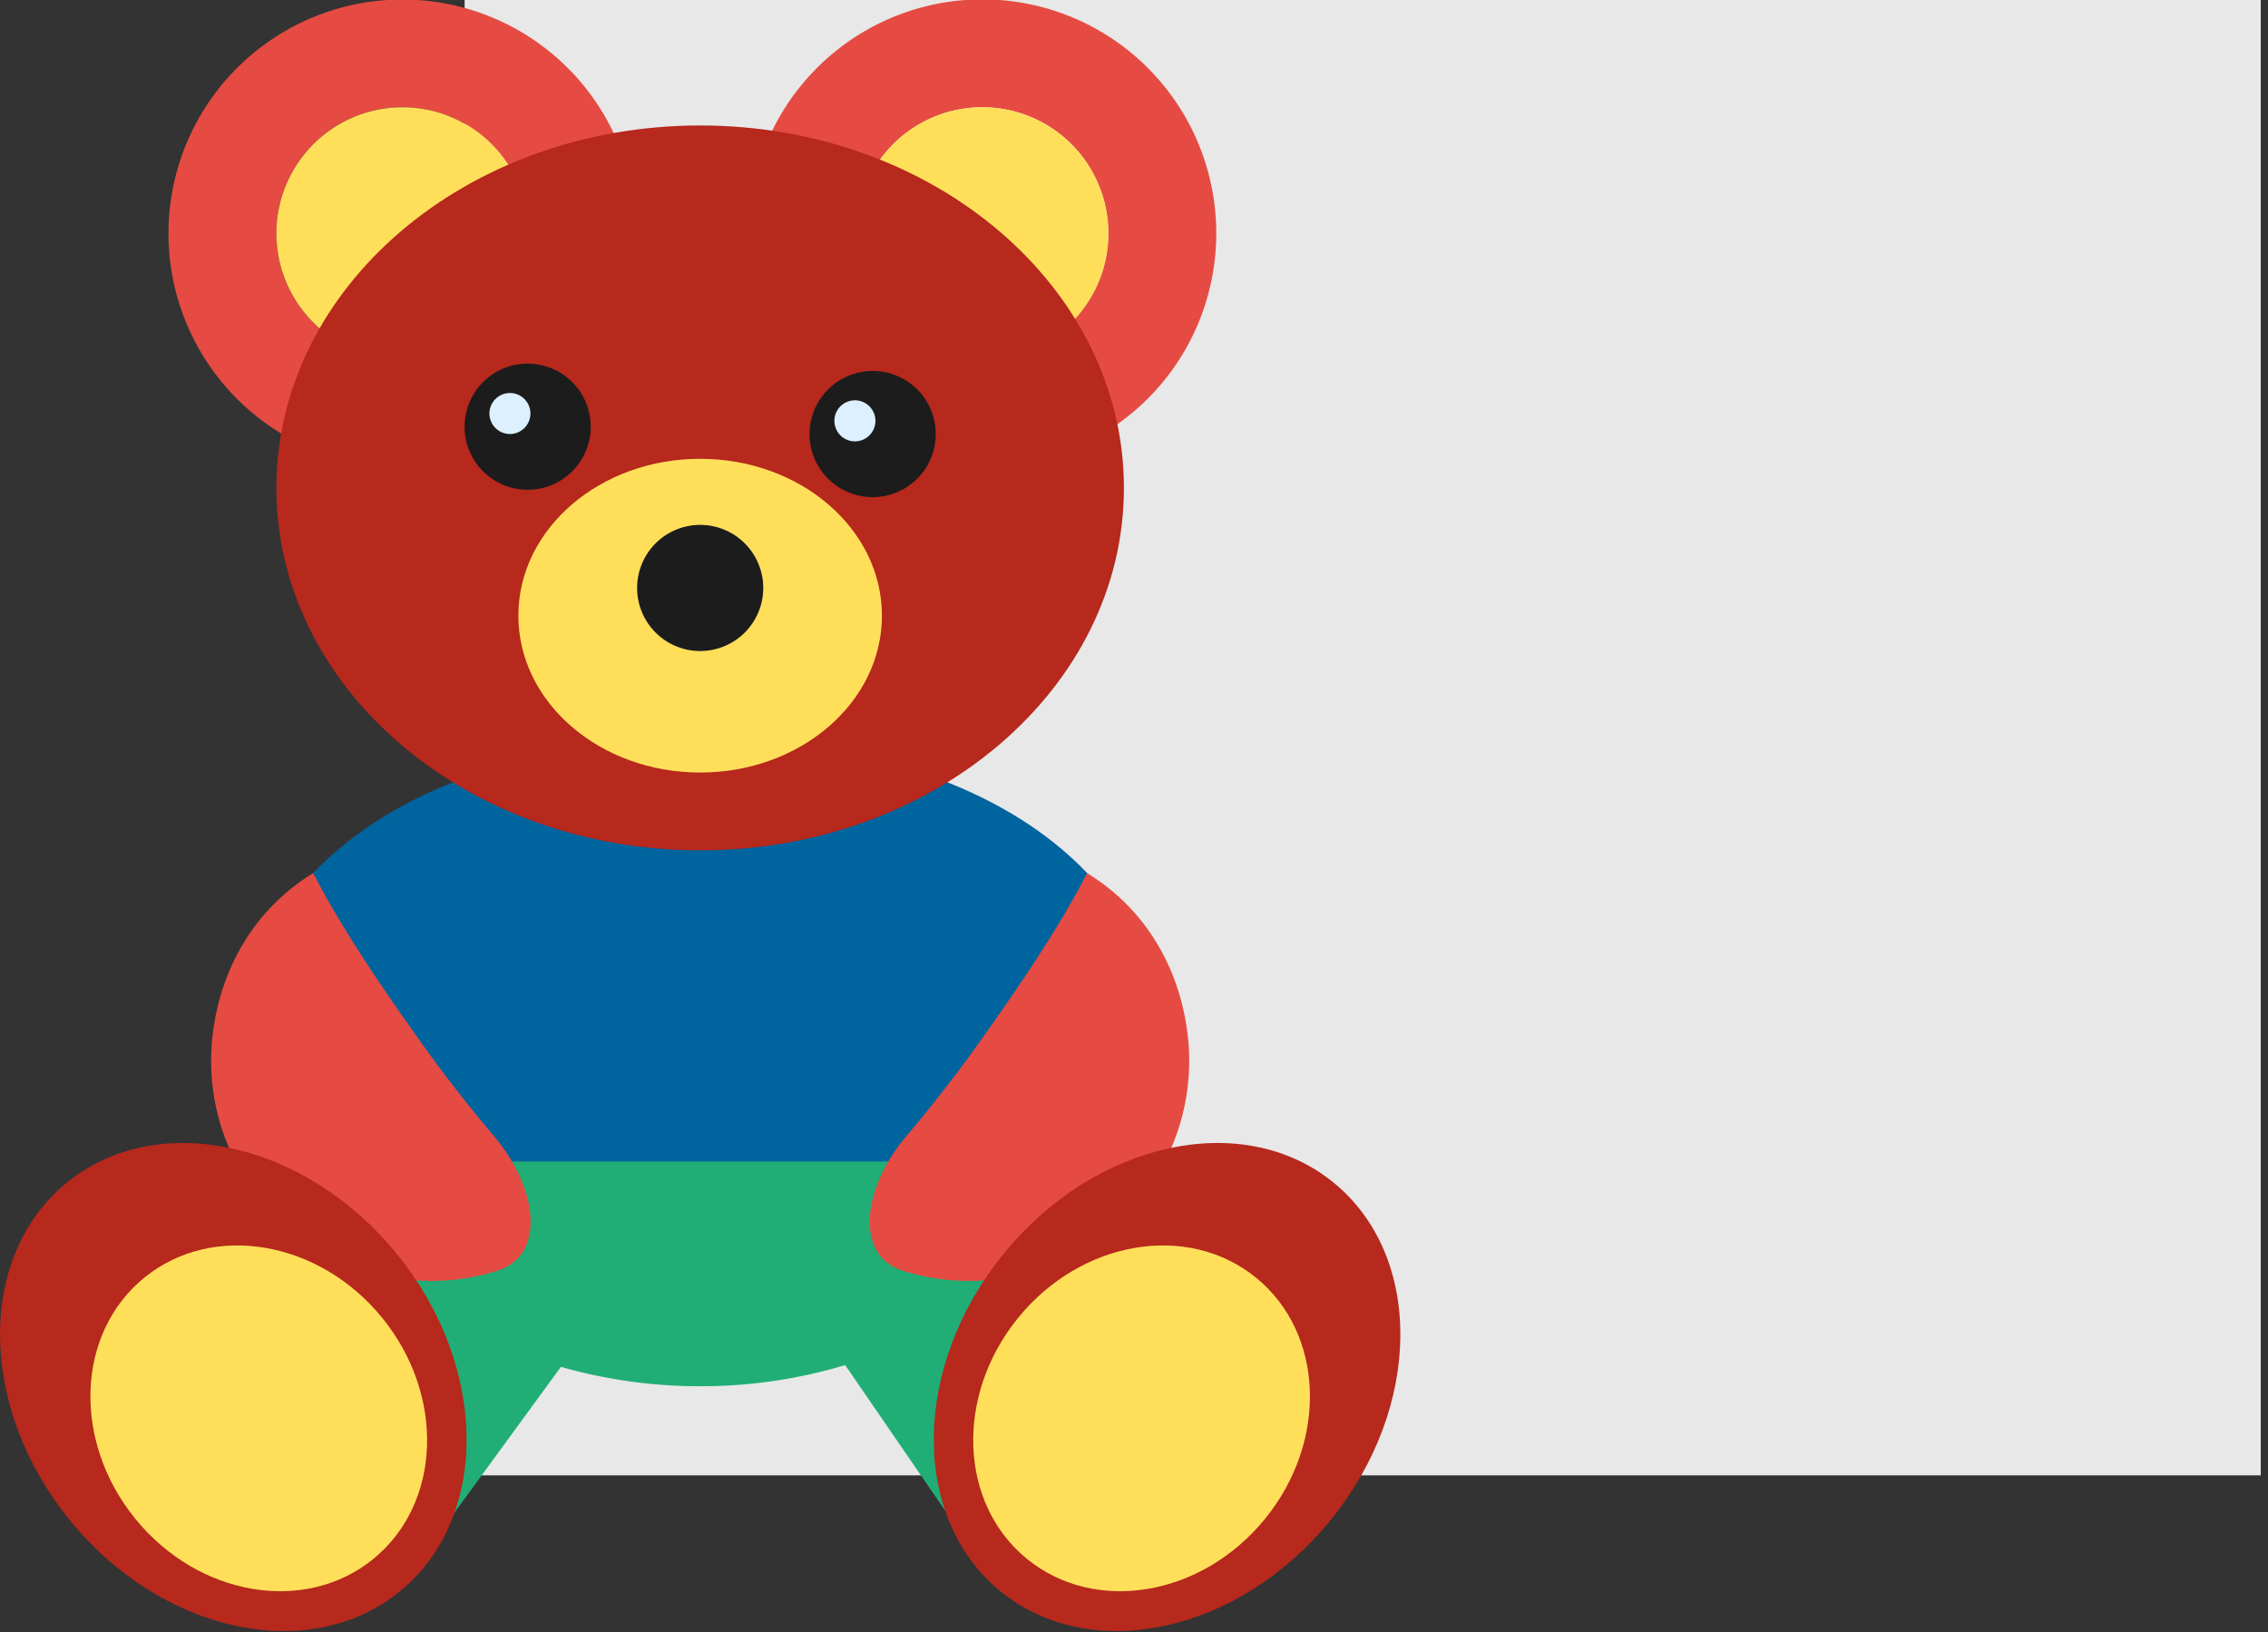 <svg xmlns="http://www.w3.org/2000/svg" xmlns:xlink="http://www.w3.org/1999/xlink" width="596" height="429" viewBox="0 0 596 429"><rect x="0" y="0" width="596" height="429" fill="#333333" stroke="none"/><defs><clipPath id="b"><rect width="596" height="429"/></clipPath></defs><g id="a" clip-path="url(#b)"><g transform="translate(110.095 -27)"><g transform="translate(-4.62 -38.62)"><rect width="472" height="436.714" transform="translate(16.62 16.62)" fill="#e8e8e8"/></g><g transform="translate(-549.853 -9.469)"><path d="M703.887,185.045c0-57.156-54.811-87.948-122.445-87.948C513.825,97.1,459,127.89,459,185.045s54.821,62.97,122.438,62.97C649.076,248.016,703.887,242.2,703.887,185.045Z" transform="translate(42.307 133.642)" fill="#00649e"/><path d="M759.574,218.821l-51.594-77.89-18.252,6.492a54.527,54.527,0,0,0,6.105-15.627H502.825a55.638,55.638,0,0,0,8.031,18.844l-20.194-7.18L450.87,225.669l71.509,15.339,40.355-55.262a132.269,132.269,0,0,0,36.6,5.1,131.681,131.681,0,0,0,38.1-5.562l40.886,59.526Z" transform="translate(24.427 209.921)" fill="#20ae76"/><path d="M481.961,97.8A33.118,33.118,0,0,1,543.645,81.02,111.6,111.6,0,0,1,570.719,71.7a61.47,61.47,0,1,0-85.208,80.01,107.228,107.228,0,0,1,10.82-26.609A33.125,33.125,0,0,1,481.961,97.8Z" transform="translate(30.432 0)" fill="#e54b42"/><path d="M495.612,45.168a33.137,33.137,0,0,0-18.773,60.447A110.774,110.774,0,0,1,524.154,61.53,33.117,33.117,0,0,0,495.612,45.168Z" transform="translate(49.924 19.49)" fill="#ffdf5a"/><path d="M620,97.8A61.459,61.459,0,0,0,503.161,71.115a112.211,112.211,0,0,1,27.719,8.4,33.127,33.127,0,1,1,49.16,43.445,106.949,106.949,0,0,1,11.578,26.606A61.391,61.391,0,0,0,620,97.8Z" transform="translate(139.375 0)" fill="#e54b42"/><path d="M560.988,103.472a33.126,33.126,0,1,0-49.16-43.445A110.843,110.843,0,0,1,560.988,103.472Z" transform="translate(158.427 19.49)" fill="#ffdf5a"/><path d="M685.185,141.911c0,52.6-49.848,95.247-111.36,95.247-61.5,0-111.356-42.642-111.356-95.247S512.33,46.664,573.825,46.664C635.337,46.664,685.185,89.309,685.185,141.911Z" transform="translate(49.924 22.778)" fill="#b7281d"/><path d="M577.891,115.275c0,22.775-21.387,41.229-47.769,41.229S482.35,138.05,482.35,115.275s21.387-41.222,47.772-41.222S577.891,92.507,577.891,115.275Z" transform="translate(93.628 82.986)" fill="#ffdf5a"/><path d="M525.254,96.057a16.573,16.573,0,1,1-16.58-16.573A16.574,16.574,0,0,1,525.254,96.057Z" transform="translate(115.076 94.925)" fill="#1c1c1c"/><path d="M511.075,82.808a16.572,16.572,0,1,1-16.567-16.573A16.569,16.569,0,0,1,511.075,82.808Z" transform="translate(83.916 65.8)" fill="#1c1c1c"/><path d="M490.745,74.037a5.386,5.386,0,1,1-5.38-5.389A5.381,5.381,0,0,1,490.745,74.037Z" transform="translate(88.402 71.104)" fill="#dcf0ff"/><path d="M539.433,83.409a16.578,16.578,0,1,1-16.577-16.573A16.579,16.579,0,0,1,539.433,83.409Z" transform="translate(146.225 67.121)" fill="#1c1c1c"/><path d="M519.1,74.637a5.392,5.392,0,1,1-5.389-5.389A5.4,5.4,0,0,1,519.1,74.637Z" transform="translate(150.712 72.423)" fill="#dcf0ff"/><path d="M483.941,108.1c-14.747,8.971-24.345,24.3-26.459,42.761a57.831,57.831,0,0,0,74.925,61.707c12.793-4.084,10.506-21.825-.943-35.315-6.521-7.692-13.161-16.177-19.634-25.288C500.908,136.624,490.837,121.583,483.941,108.1Z" transform="translate(38.13 157.821)" fill="#e54b42"/><path d="M568.341,108.1c14.75,8.971,24.352,24.3,26.462,42.761a57.839,57.839,0,0,1-74.938,61.707c-12.783-4.084-10.484-21.825.956-35.315,6.518-7.692,13.151-16.177,19.634-25.288C551.384,136.624,561.448,121.583,568.341,108.1Z" transform="translate(157.088 157.821)" fill="#e54b42"/><path d="M544.062,159.449c24.131,29.692,24.451,69.411.7,88.71s-62.574,10.88-86.7-18.809-24.447-69.408-.688-88.71C481.108,121.342,519.931,129.76,544.062,159.449Z" transform="translate(0 206.57)" fill="#b7281d"/><path d="M523.893,157.741c16.592,20.427,15.521,48.8-2.4,63.367s-45.924,9.831-62.522-10.6-15.531-48.8,2.4-63.37S507.284,137.314,523.893,157.741Z" transform="translate(16.328 225.077)" fill="#ffdf5a"/><path d="M534.79,159.449c-24.131,29.692-24.45,69.411-.7,88.71s62.574,10.88,86.7-18.809,24.444-69.408.7-88.71S558.931,129.76,534.79,159.449Z" transform="translate(168.659 206.57)" fill="#b7281d"/><path d="M531.5,157.741c-16.6,20.427-15.524,48.8,2.4,63.367s45.923,9.831,62.529-10.6,15.521-48.8-2.409-63.37S548.1,137.314,531.5,157.741Z" transform="translate(175.786 225.077)" fill="#ffdf5a"/></g></g></g></svg>
